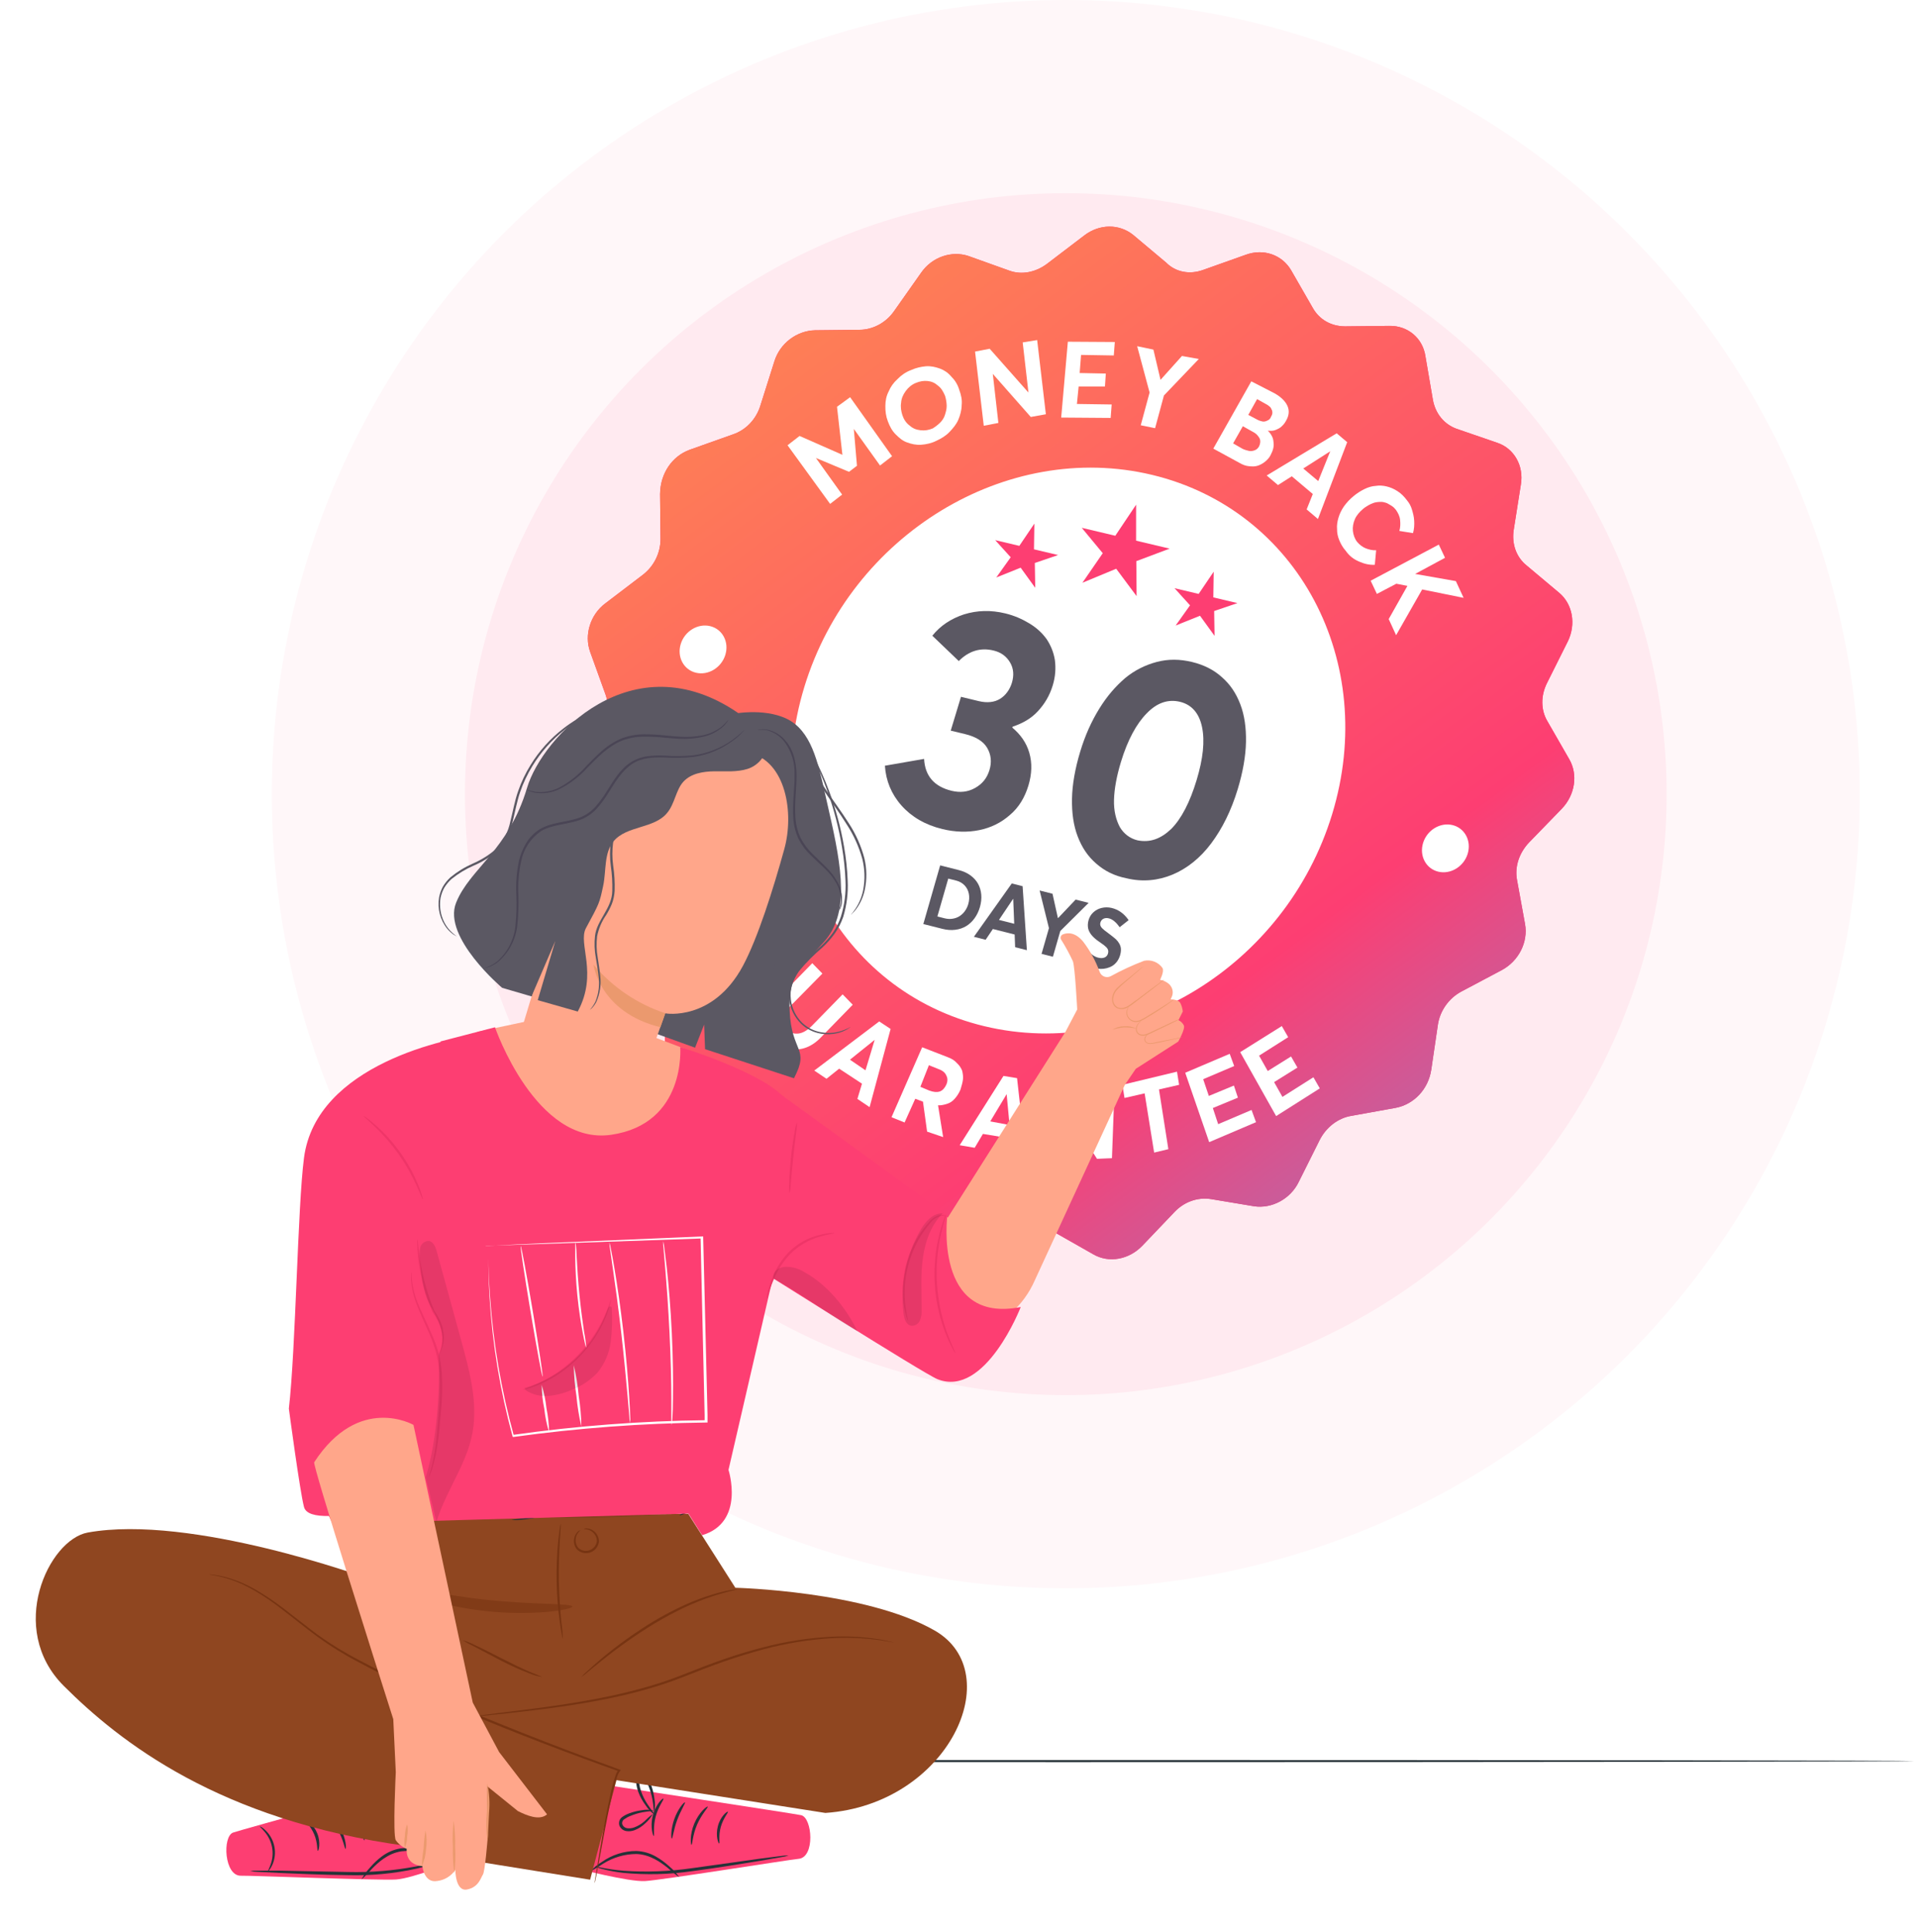 <svg width="268" height="270" viewBox="0 0 268 270" fill="none" xmlns="http://www.w3.org/2000/svg">
<path d="M267.667 246.144C267.667 246.226 214.66 246.293 149.339 246.293C84.019 246.293 31 246.226 31 246.144C31 246.061 83.974 246 149.339 246C214.704 246 267.667 246.066 267.667 246.144Z" fill="#263238"/>
<circle cx="149" cy="111" r="111" fill="#FFF7F9"/>
<circle cx="149" cy="111" r="84" fill="#FFEAF0"/>
<path d="M195.119 154.846L188.939 155.962C187.069 156.256 185.389 157.562 184.487 159.353L181.568 165.194C180.41 167.593 177.782 168.969 175.33 168.602L169.298 167.597C167.464 167.305 165.555 167.961 164.185 169.416L159.685 174.134C157.815 176.064 155.022 176.582 152.844 175.314L147.623 172.349C146.046 171.449 144.04 171.487 142.333 172.415L136.686 175.518C134.388 176.75 131.604 176.304 130.036 174.439L126.181 169.794C125.037 168.404 123.176 167.733 121.285 168.096L115.105 169.212C112.553 169.64 110.176 168.325 109.329 165.964L107.244 160.184C106.647 158.404 105.154 157.227 103.341 156.865L97.309 155.861C94.79 155.478 93.086 153.358 93.029 150.742L92.965 144.406C92.983 142.477 91.991 140.825 90.413 139.925L85.192 136.959C83.059 135.777 82.097 133.092 82.924 130.614L84.869 124.464C85.439 122.593 85.104 120.654 83.982 119.194L80.127 114.549C78.559 112.685 78.519 109.775 80.033 107.611L83.797 102.27C84.922 100.682 85.269 98.609 84.585 96.882L82.5 91.102C81.653 88.742 82.518 85.901 84.635 84.328L89.829 80.372C91.401 79.189 92.324 77.328 92.342 75.399L92.278 69.064C92.305 66.17 93.97 63.745 96.449 62.854L102.44 60.725C104.261 60.123 105.718 58.614 106.309 56.674L108.255 50.524C109.036 47.961 111.415 46.228 113.928 46.163L120.144 46.096C121.996 46.096 123.857 45.13 125.004 43.473L128.768 38.132C130.303 35.898 133.069 35.002 135.394 35.784L141.11 37.828C142.838 38.467 144.817 38.051 146.388 36.867L151.582 32.911C153.721 31.269 156.499 31.268 158.438 32.85L163.032 36.706C164.395 38.075 166.362 38.399 168.205 37.727L174.195 35.598C176.674 34.707 179.244 35.623 180.508 37.786L183.534 43.049C184.46 44.685 186.104 45.601 188.022 45.616L194.238 45.549C196.817 45.5 198.914 47.269 199.279 49.81L200.331 55.938C200.687 57.808 201.876 59.284 203.604 59.922L209.341 61.897C211.667 62.679 213.066 65.098 212.617 67.741L211.622 74.045C211.317 75.98 211.96 77.845 213.386 79.006L217.98 82.862C219.853 84.428 220.354 87.225 219.196 89.623L216.276 95.465C215.375 97.256 215.402 99.27 216.349 100.836L219.374 106.1C220.638 108.263 220.192 111.13 218.322 113.059L213.756 117.761C212.386 119.216 211.729 121.14 212.085 123.011L213.204 129.154C213.656 131.642 212.347 134.302 209.962 135.587L204.27 138.606C202.563 139.533 201.329 141.244 201.025 143.179L200.096 149.499C199.692 152.228 197.692 154.349 195.119 154.846Z" fill="#FD3E72"/>
<path d="M195.119 154.846L188.939 155.962C187.069 156.256 185.389 157.562 184.487 159.353L181.568 165.194C180.41 167.593 177.782 168.969 175.33 168.602L169.298 167.597C167.464 167.305 165.555 167.961 164.185 169.416L159.685 174.134C157.815 176.064 155.022 176.582 152.844 175.314L147.623 172.349C146.046 171.449 144.04 171.487 142.333 172.415L136.686 175.518C134.388 176.75 131.604 176.304 130.036 174.439L126.181 169.794C125.037 168.404 123.176 167.733 121.285 168.096L115.105 169.212C112.553 169.64 110.176 168.325 109.329 165.964L107.244 160.184C106.647 158.404 105.154 157.227 103.341 156.865L97.309 155.861C94.79 155.478 93.086 153.358 93.029 150.742L92.965 144.406C92.983 142.477 91.991 140.825 90.413 139.925L85.192 136.959C83.059 135.777 82.097 133.092 82.924 130.614L84.869 124.464C85.439 122.593 85.104 120.654 83.982 119.194L80.127 114.549C78.559 112.685 78.519 109.775 80.033 107.611L83.797 102.27C84.922 100.682 85.269 98.609 84.585 96.882L82.5 91.102C81.653 88.742 82.518 85.901 84.635 84.328L89.829 80.372C91.401 79.189 92.324 77.328 92.342 75.399L92.278 69.064C92.305 66.17 93.97 63.745 96.449 62.854L102.44 60.725C104.261 60.123 105.718 58.614 106.309 56.674L108.255 50.524C109.036 47.961 111.415 46.228 113.928 46.163L120.144 46.096C121.996 46.096 123.857 45.13 125.004 43.473L128.768 38.132C130.303 35.898 133.069 35.002 135.394 35.784L141.11 37.828C142.838 38.467 144.817 38.051 146.389 36.867L151.582 32.911C153.721 31.269 156.499 31.268 158.438 32.85L163.032 36.706C164.395 38.075 166.362 38.399 168.205 37.727L174.195 35.598C176.674 34.707 179.244 35.623 180.508 37.786L183.534 43.049C184.46 44.685 186.104 45.601 188.022 45.616L194.238 45.549C196.817 45.5 198.914 47.269 199.279 49.81L200.331 55.938C200.687 57.808 201.876 59.284 203.604 59.922L209.341 61.897C211.667 62.679 213.066 65.098 212.617 67.741L211.622 74.045C211.317 75.98 211.96 77.845 213.386 79.006L217.98 82.862C219.853 84.428 220.354 87.225 219.196 89.623L216.277 95.465C215.375 97.256 215.402 99.27 216.349 100.836L219.375 106.1C220.638 108.263 220.192 111.13 218.322 113.059L213.756 117.761C212.386 119.216 211.729 121.14 212.085 123.011L213.204 129.154C213.656 131.642 212.348 134.302 209.962 135.587L204.27 138.606C202.563 139.533 201.329 141.244 201.025 143.179L200.096 149.499C199.692 152.228 197.692 154.349 195.119 154.846Z" fill="url(#paint0_linear)"/>
<path d="M137.603 143.429C157.982 148.331 179.759 135.056 186.243 113.779C192.727 92.501 181.463 71.279 161.083 66.378C140.704 61.477 118.926 74.752 112.443 96.029C105.959 117.306 117.223 138.528 137.603 143.429Z" fill="white"/>
<path d="M118.848 55.518L124.711 63.764L123.031 65.066L119.365 59.948L119.806 65.102L118.693 65.946L114.064 64.01L117.73 69.128L116.051 70.429L110.1 62.235L111.78 60.934L117.769 63.57L117.015 56.856L118.848 55.518Z" fill="white"/>
<path d="M128.775 62.163C128.047 62.21 127.448 62.065 126.803 61.836C126.158 61.606 125.709 61.201 125.215 60.71C124.72 60.22 124.4 59.623 124.123 58.888C123.845 58.154 123.766 57.467 123.776 56.727C123.785 55.987 123.906 55.349 124.248 54.689C124.503 54.083 124.89 53.509 125.478 52.983C125.998 52.441 126.631 52 127.356 51.73C128.101 51.39 128.783 51.258 129.445 51.195C130.173 51.148 130.772 51.293 131.417 51.522C131.995 51.736 132.531 52.088 133.005 52.648C133.5 53.138 133.886 53.751 134.097 54.469C134.375 55.204 134.52 55.907 134.444 56.631C134.435 57.371 134.226 58.062 133.972 58.669C133.717 59.275 133.263 59.833 132.742 60.375C132.222 60.917 131.609 61.289 130.864 61.629C130.273 61.931 129.503 62.116 128.775 62.163ZM131.416 59.091C131.721 58.793 131.979 58.41 132.104 57.995C132.23 57.58 132.355 57.165 132.347 56.718C132.339 56.271 132.265 55.808 132.124 55.329C131.871 54.748 131.597 54.237 131.127 53.901C130.678 53.496 130.233 53.314 129.68 53.255C129.126 53.196 128.598 53.291 128.028 53.524C127.457 53.757 126.978 54.161 126.612 54.666C126.245 55.171 126.011 55.709 125.977 56.294C125.877 56.863 125.976 57.481 126.162 58.045C126.349 58.61 126.69 59.137 127.159 59.473C127.608 59.878 128.053 60.06 128.673 60.135C129.293 60.211 129.822 60.115 130.392 59.882C130.742 59.67 131.112 59.388 131.416 59.091Z" fill="white"/>
<path d="M144.997 47.532L146.215 57.901L144.104 58.28L138.795 52.258L139.576 59.113L137.532 59.509L136.315 49.14L138.359 48.745L143.78 54.868L142.974 47.858L144.997 47.532Z" fill="white"/>
<path d="M149.288 47.761L155.853 47.802L155.711 49.683L151.136 49.607L150.94 52.138L154.595 52.212L154.473 54.024L150.797 54.018L150.555 56.464L155.414 56.534L155.272 58.415L148.356 58.363L149.288 47.761Z" fill="white"/>
<path d="M167.596 50.177L162.721 55.275L161.483 59.85L159.477 59.439L160.716 54.864L158.978 48.389L161.248 48.864L162.244 53.092L165.239 49.755L167.596 50.177Z" fill="white"/>
<path d="M178.038 61.79C178.137 62.403 177.971 62.953 177.632 63.608C177.442 64.004 177.14 64.3 176.86 64.527C176.579 64.754 176.232 64.965 175.84 65.091C175.448 65.217 175.097 65.206 174.615 65.163C174.132 65.12 173.691 64.94 173.271 64.691L169.622 62.703L174.934 53.301L178.183 54.971C179.089 55.485 179.691 56.073 179.987 56.734C180.283 57.395 180.208 58.114 179.783 58.822C179.613 59.149 179.398 59.392 179.204 59.566C178.989 59.809 178.663 59.951 178.337 60.094C178.011 60.236 177.661 60.225 177.244 60.198C177.734 60.685 178.006 61.193 178.038 61.79ZM174.621 63.027C174.885 63.091 175.191 63.018 175.43 62.928C175.669 62.839 175.863 62.664 176.012 62.406C176.203 62.01 176.24 61.65 176.125 61.328C175.944 60.989 175.697 60.634 175.144 60.353L173.751 59.574L172.391 61.972L173.718 62.735C174.028 62.884 174.358 62.964 174.621 63.027ZM174.512 57.99L175.794 58.668C176.037 58.801 176.301 58.864 176.499 58.912C176.697 58.96 177.002 58.887 177.176 58.781C177.415 58.692 177.609 58.517 177.692 58.243C177.82 58.053 177.903 57.778 177.878 57.624C177.874 57.402 177.784 57.233 177.648 56.979C177.492 56.794 177.203 56.577 176.894 56.428L175.744 55.782L174.512 57.99Z" fill="white"/>
<path d="M183.532 69.049L180.595 66.57L178.665 67.799L177.085 66.459L186.87 60.564L188.339 61.804L184.251 72.542L182.671 71.201L183.532 69.049ZM184.29 67.241L185.971 63.075L182.198 65.482L184.29 67.241Z" fill="white"/>
<path d="M187.237 75.52C187.03 75.025 186.91 74.476 186.923 73.96C186.869 73.428 186.97 72.858 187.116 72.374C187.283 71.821 187.496 71.353 187.884 70.779C188.25 70.273 188.684 69.784 189.25 69.328C189.729 68.924 190.254 68.605 190.758 68.356C191.261 68.106 191.811 67.942 192.318 67.916C192.847 67.821 193.4 67.881 193.866 67.993C194.332 68.106 194.844 68.303 195.38 68.655C195.916 69.007 196.299 69.396 196.706 69.94C197.022 70.313 197.25 70.739 197.391 71.218C197.532 71.697 197.673 72.177 197.705 72.778C197.738 73.379 197.704 73.965 197.537 74.518L195.632 74.207C195.778 73.723 195.791 73.206 195.737 72.674C195.684 72.142 195.456 71.716 195.161 71.273C195.003 71.087 194.845 70.9 194.666 70.783C194.487 70.666 194.309 70.548 194.063 70.415C193.884 70.298 193.618 70.233 193.418 70.185C193.219 70.137 192.932 70.142 192.711 70.163C192.491 70.184 192.27 70.205 192.029 70.295C191.787 70.385 191.546 70.475 191.283 70.635C191.021 70.794 190.759 70.953 190.563 71.128C190.084 71.532 189.651 72.021 189.417 72.558C189.183 73.096 189.083 73.665 189.136 74.197C189.19 74.73 189.376 75.294 189.738 75.752C190.054 76.125 190.457 76.445 190.902 76.627C191.347 76.808 191.879 76.937 192.387 76.911L192.202 78.944C191.407 78.975 190.741 78.814 189.984 78.483C189.227 78.152 188.645 77.715 188.147 77.001C187.719 76.526 187.445 76.015 187.237 75.52Z" fill="white"/>
<path d="M196.76 81.889L195.208 81.589L192.492 83.012L191.62 81.168L201.146 76.118L202.018 77.962L197.836 80.219L203.534 81.223L204.614 83.562L198.824 82.387L195.178 88.782L194.144 86.528L196.76 81.889Z" fill="white"/>
<path d="M100.334 134.536C100.19 133.834 100.245 133.18 100.366 132.542C100.488 131.905 100.763 131.23 101.217 130.673C101.625 130.03 102.212 129.505 102.932 129.012C103.565 128.572 104.222 128.287 104.925 128.086C105.628 127.886 106.268 127.892 106.887 127.968C107.507 128.044 108.151 128.274 108.666 128.695C109.268 129.063 109.741 129.622 110.127 130.235C110.513 130.847 110.791 131.581 110.914 132.353C111.038 133.124 110.941 133.916 110.778 134.692L109.003 134.188C109.25 133.136 109.102 132.21 108.579 131.343C108.33 130.986 108.06 130.698 107.77 130.48C107.479 130.261 107.101 130.095 106.681 130.068C106.282 129.971 105.908 130.029 105.446 130.14C104.984 130.25 104.568 130.446 104.11 130.78C103.565 131.167 103.153 131.586 102.853 132.107C102.553 132.627 102.386 133.179 102.352 133.764C102.318 134.349 102.504 134.913 102.844 135.44C103.23 136.052 103.791 136.559 104.414 136.858L105.679 135.978L104.476 134.056L106.003 133.017L108.206 136.59L104.411 139.229C103.812 139.084 103.276 138.732 102.695 138.295C102.113 137.858 101.64 137.298 101.209 136.601C100.665 135.802 100.433 135.153 100.334 134.536Z" fill="white"/>
<path d="M107.752 143.953C107.545 143.459 107.491 142.928 107.504 142.413C107.517 141.898 107.683 141.347 107.916 140.811C108.149 140.275 108.602 139.718 109.121 139.178L113.557 134.625L114.972 136.077L110.556 140.56C110.166 140.91 109.908 141.292 109.783 141.706C109.592 142.104 109.533 142.534 109.562 142.911C109.591 143.287 109.773 143.628 110.109 143.931C110.536 144.404 111.067 144.532 111.661 144.454C112.254 144.375 112.865 144.004 113.471 143.411L117.8 138.98L119.214 140.432L114.777 144.984C114.15 145.647 113.432 146.139 112.709 146.409C111.987 146.679 111.327 146.741 110.597 146.565C109.933 146.404 109.265 146.021 108.659 145.431C108.299 144.973 107.959 144.447 107.752 143.953Z" fill="white"/>
<path d="M120.506 151.467L117.315 149.369L115.544 150.783L113.837 149.633L122.914 142.768L124.509 143.817L121.571 154.746L119.865 153.596L120.506 151.467ZM120.998 149.598L122.28 145.34L118.826 148.114L120.998 149.598Z" fill="white"/>
<path d="M129.61 158.168L129.034 153.982L127.955 153.574L126.462 156.891L124.635 156.154L128.921 146.377L132.464 147.75C133.036 147.962 133.455 148.211 133.768 148.581C134.101 148.882 134.348 149.236 134.508 149.643C134.602 150.033 134.676 150.493 134.618 150.92C134.56 151.347 134.415 151.827 134.271 152.307C134.04 152.84 133.784 153.219 133.463 153.583C133.142 153.947 132.796 154.157 132.405 154.283C132.013 154.409 131.556 154.519 131.141 154.492L131.853 158.932L129.61 158.168ZM128.669 151.907L129.924 152.432C130.496 152.644 130.978 152.687 131.369 152.561C131.76 152.435 132.081 152.071 132.292 151.607C132.502 151.143 132.494 150.7 132.313 150.362C132.153 149.955 131.82 149.654 131.248 149.442L129.861 148.885L128.669 151.907Z" fill="white"/>
<path d="M141.28 159.125L137.417 158.487L136.263 160.426L134.165 160.068L140.288 150.382L142.187 150.693L143.417 161.712L141.32 161.353L141.28 159.125ZM141.137 157.242L140.73 152.929L138.442 156.738L141.137 157.242Z" fill="white"/>
<path d="M155.839 151.399L155.453 161.881L153.363 161.967L149.061 155.234L148.811 162.198L146.787 162.301L147.173 151.819L149.197 151.717L153.524 158.604L153.75 151.486L155.839 151.399Z" fill="white"/>
<path d="M160.022 152.819L157.208 153.464L156.913 151.625L164.546 149.788L164.842 151.627L162.028 152.273L163.337 160.62L161.352 161.097L160.022 152.819Z" fill="white"/>
<path d="M165.696 149.938L171.915 147.292L172.541 148.999L168.206 150.841L168.997 153.18L172.502 151.73L173.061 153.421L169.557 154.871L170.303 157.126L174.967 155.141L175.593 156.848L169.046 159.637L165.696 149.938Z" fill="white"/>
<path d="M173.381 147.06L179.2 143.415L180.09 144.967L176.022 147.549L177.232 149.698L180.492 147.663L181.382 149.215L178.122 151.249L179.287 153.313L183.618 150.572L184.509 152.124L178.406 155.996L173.381 147.06Z" fill="white"/>
<path d="M143.899 105.218C144.31 106.64 144.266 108.173 143.768 109.817C143.269 111.461 142.421 112.873 141.197 113.9C139.953 114.996 138.552 115.686 136.906 116.024C135.261 116.361 133.523 116.308 131.759 115.882C129.34 115.297 127.436 114.175 126.024 112.584C124.613 110.993 123.848 109.117 123.711 107.026L129.191 106.072C129.311 108.453 130.612 109.944 133.03 110.529C134.207 110.813 135.291 110.708 136.303 110.144C137.316 109.58 137.978 108.785 138.331 107.62C138.663 106.525 138.562 105.471 138.006 104.528C137.45 103.585 136.377 102.958 134.94 102.61L132.914 102.121L134.346 97.395L136.829 97.995C138.006 98.28 139.025 98.159 139.8 97.684C140.575 97.21 141.171 96.399 141.462 95.44C141.773 94.412 141.717 93.443 141.205 92.585C140.694 91.726 139.948 91.178 138.902 90.925C137.073 90.483 135.451 90.973 134.038 92.395L130.341 88.855C131.472 87.438 132.957 86.474 134.751 85.878C136.61 85.299 138.52 85.246 140.546 85.736C141.787 86.036 142.901 86.526 143.909 87.137C144.916 87.748 145.685 88.449 146.327 89.339C146.904 90.213 147.309 91.193 147.475 92.263C147.621 93.401 147.551 94.56 147.177 95.793C146.741 97.231 146.041 98.385 145.099 99.407C144.158 100.429 142.974 101.098 141.569 101.567L141.527 101.704C142.648 102.636 143.489 103.795 143.899 105.218Z" fill="#5B5863"/>
<path d="M153.251 120.706C152.079 119.687 151.254 118.456 150.664 116.914C150.074 115.371 149.83 113.617 149.867 111.635C149.903 109.653 150.307 107.391 151.015 105.055C151.702 102.788 152.568 100.859 153.676 99.061C154.785 97.264 155.965 95.926 157.301 94.773C158.617 93.689 160.111 92.943 161.72 92.52C163.328 92.096 164.943 92.116 166.651 92.527C168.294 92.923 169.701 93.63 170.806 94.633C171.978 95.653 172.803 96.883 173.393 98.426C173.983 99.969 174.226 101.723 174.19 103.705C174.153 105.686 173.75 107.948 173.042 110.284C172.126 113.307 170.875 115.808 169.335 117.87C167.794 119.931 165.938 121.402 163.921 122.243C161.904 123.084 159.726 123.297 157.492 122.759C155.763 122.417 154.422 121.726 153.251 120.706ZM163.741 115.86C165.16 114.432 166.349 112.138 167.285 109.046C168.201 106.023 168.449 103.576 168.05 101.637C167.651 99.698 166.608 98.488 164.965 98.093C163.323 97.697 161.759 98.206 160.319 99.702C158.9 101.13 157.646 103.408 156.709 106.5C156.105 108.492 155.782 110.258 155.739 111.795C155.696 113.333 156.02 114.591 156.558 115.605C157.118 116.55 157.978 117.2 159.029 117.453C160.758 117.795 162.256 117.271 163.741 115.86Z" fill="#5B5863"/>
<path d="M158.83 70.541L158.827 75.571L163.517 76.682L158.859 78.432L158.898 83.323L156.046 79.493L151.323 81.453L154.168 77.321L151.229 73.771L155.92 74.882L158.83 70.541Z" fill="#FD3E72"/>
<path d="M169.677 79.903L169.624 83.498L172.997 84.297L169.741 85.404L169.798 88.875L167.762 86.063L164.353 87.435L166.369 84.605L164.202 82.213L167.574 83.012L169.677 79.903Z" fill="#FD3E72"/>
<path d="M144.606 73.185L144.552 76.78L147.925 77.579L144.669 78.687L144.726 82.158L142.69 79.345L139.281 80.717L141.297 77.888L139.13 75.496L142.503 76.295L144.606 73.185Z" fill="#FD3E72"/>
<path d="M129.082 129.153L131.739 129.823C132.366 129.982 132.966 130.03 133.537 129.957C134.107 129.889 134.612 129.721 135.064 129.448C135.517 129.176 135.907 128.815 136.238 128.355C136.568 127.9 136.825 127.373 136.998 126.77C137.169 126.173 137.231 125.59 137.181 125.033C137.13 124.477 136.982 123.974 136.731 123.524C136.48 123.074 136.124 122.682 135.67 122.35C135.215 122.018 134.677 121.773 134.06 121.617L131.437 120.955L129.082 129.153ZM131.047 128.096L132.568 122.8L133.676 123.079C134.145 123.198 134.531 123.422 134.843 123.742C135.149 124.061 135.353 124.451 135.444 124.909C135.534 125.367 135.512 125.851 135.367 126.358C135.26 126.73 135.094 127.063 134.882 127.354C134.668 127.65 134.414 127.882 134.128 128.064C133.842 128.245 133.517 128.357 133.162 128.412C132.801 128.466 132.433 128.446 132.056 128.351L131.047 128.096Z" fill="#5B5863"/>
<path d="M141.918 132.393L143.56 132.807L142.963 123.865L141.447 123.482L136.152 130.937L137.794 131.352L138.805 129.848L141.849 130.617L141.918 132.393ZM139.656 128.577L141.638 125.627L141.649 125.63L141.789 129.115L139.656 128.577Z" fill="#5B5863"/>
<path d="M150.377 125.736L147.919 128.324L147.897 128.319L147.142 124.919L145.342 124.465L146.645 129.725L145.611 133.325L147.199 133.725L148.233 130.125L152.193 126.194L150.377 125.736Z" fill="#5B5863"/>
<path d="M153.063 135.308C153.33 135.376 153.6 135.414 153.878 135.423C154.151 135.432 154.429 135.399 154.713 135.326C154.998 135.253 155.261 135.15 155.502 135.005C155.742 134.861 155.957 134.661 156.155 134.403C156.346 134.143 156.497 133.843 156.597 133.493C156.694 133.155 156.724 132.849 156.7 132.565C156.653 132.118 156.419 131.69 156.009 131.284C155.825 131.111 155.443 130.809 154.861 130.372C154.676 130.241 154.526 130.131 154.423 130.044C154.319 129.957 154.211 129.864 154.11 129.766C154.01 129.668 153.937 129.577 153.896 129.494C153.85 129.41 153.822 129.324 153.813 129.232C153.798 129.143 153.809 129.043 153.838 128.942C153.911 128.688 154.062 128.509 154.279 128.406C154.495 128.304 154.745 128.289 155.029 128.36C155.542 128.49 156.042 128.906 156.527 129.602L157.784 128.608C157.161 127.702 156.37 127.134 155.407 126.903C154.934 126.795 154.473 126.794 154.027 126.899C153.576 127.003 153.19 127.207 152.864 127.506C152.531 127.808 152.309 128.175 152.186 128.603C152.125 128.817 152.088 129.026 152.082 129.23C152.076 129.434 152.095 129.614 152.129 129.779C152.163 129.945 152.228 130.107 152.316 130.268C152.405 130.429 152.498 130.573 152.603 130.697C152.702 130.818 152.828 130.953 152.976 131.087C153.125 131.221 153.261 131.34 153.397 131.435C153.527 131.534 153.676 131.644 153.853 131.761C154.043 131.894 154.2 132 154.315 132.089C154.43 132.179 154.537 132.272 154.638 132.37C154.738 132.468 154.81 132.565 154.856 132.649C154.901 132.739 154.925 132.836 154.938 132.935C154.943 133.04 154.934 133.152 154.9 133.27C154.85 133.445 154.763 133.586 154.645 133.689C154.521 133.797 154.366 133.867 154.17 133.896C153.973 133.931 153.756 133.912 153.511 133.85C153.347 133.809 153.188 133.751 153.038 133.664C152.88 133.582 152.728 133.478 152.584 133.35C152.437 133.229 152.299 133.079 152.169 132.901C152.037 132.729 151.922 132.537 151.83 132.326L150.542 133.288C150.821 133.824 151.182 134.259 151.617 134.599C152.052 134.938 152.534 135.175 153.063 135.308Z" fill="#5B5863"/>
<path d="M97.294 94.028C99.017 94.442 100.858 93.32 101.406 91.521C101.954 89.722 101.002 87.928 99.279 87.514C97.556 87.1 95.715 88.222 95.167 90.021C94.619 91.819 95.571 93.613 97.294 94.028Z" fill="white"/>
<path d="M201.074 121.835C202.797 122.249 204.638 121.127 205.186 119.328C205.734 117.529 204.782 115.735 203.059 115.321C201.336 114.906 199.495 116.029 198.947 117.827C198.399 119.626 199.351 121.42 201.074 121.835Z" fill="white"/>
<g filter="url(#filter0_d)">
<path d="M58.809 244.804C58.809 244.804 33.606 251.78 32.592 252.136C31.077 252.667 31.331 258.232 33.69 258.171C34.807 258.129 53.051 258.847 55.356 258.703C57.662 258.558 63.86 256.107 63.86 256.107L58.809 244.804Z" fill="#FD3E72"/>
<path d="M48.308 254.418C48.181 254.418 48.012 253.102 47.197 251.714C46.383 250.326 45.339 249.517 45.417 249.397C45.495 249.276 46.709 250 47.566 251.503C48.422 253.006 48.416 254.43 48.308 254.418Z" fill="#263238"/>
<path d="M50.932 253.228C50.811 253.228 50.557 252.057 49.882 250.742C49.206 249.426 48.421 248.503 48.512 248.418C48.602 248.334 49.568 249.16 50.262 250.554C50.956 251.949 51.04 253.222 50.932 253.228Z" fill="#263238"/>
<path d="M53.401 252.57C53.274 252.57 53.401 251.303 52.797 249.903C52.194 248.503 51.337 247.64 51.428 247.549C51.518 247.459 52.635 248.231 53.19 249.752C53.745 251.273 53.504 252.607 53.401 252.57Z" fill="#263238"/>
<path d="M52.954 249.311C52.727 248.713 52.634 248.073 52.683 247.435C52.682 246.332 52.886 245.239 53.286 244.212C53.367 243.979 53.506 243.771 53.691 243.608C53.817 243.512 53.974 243.463 54.133 243.471C54.292 243.479 54.443 243.542 54.56 243.651C54.754 243.839 54.873 244.093 54.892 244.363C54.921 244.583 54.934 244.805 54.928 245.027C54.92 245.443 54.868 245.858 54.771 246.264C54.601 246.938 54.339 247.586 53.992 248.189C53.715 248.76 53.332 249.274 52.864 249.704C52.803 249.668 53.226 249.1 53.733 248.05C54.025 247.455 54.246 246.827 54.391 246.179C54.471 245.8 54.512 245.414 54.511 245.027C54.511 244.64 54.511 244.151 54.282 243.97C54.237 243.928 54.178 243.904 54.116 243.904C54.054 243.904 53.995 243.928 53.95 243.97C53.822 244.091 53.726 244.243 53.672 244.411C53.522 244.773 53.392 245.144 53.286 245.521C53.115 246.166 53.004 246.824 52.954 247.489C52.906 248.587 53.021 249.299 52.954 249.311Z" fill="#263238"/>
<path d="M52.984 249.058C53.496 248.84 54.053 248.749 54.608 248.793C55.218 248.791 55.826 248.866 56.418 249.016C56.776 249.091 57.122 249.217 57.444 249.39C57.657 249.49 57.831 249.657 57.94 249.865C58.049 250.073 58.087 250.311 58.047 250.543C57.99 250.761 57.875 250.959 57.714 251.117C57.554 251.275 57.355 251.387 57.136 251.442C56.766 251.536 56.378 251.536 56.008 251.442C55.41 251.291 54.85 251.015 54.366 250.634C53.908 250.324 53.512 249.934 53.195 249.481C53.656 249.751 54.096 250.056 54.511 250.392C54.978 250.712 55.503 250.94 56.056 251.062C56.364 251.132 56.683 251.132 56.991 251.062C57.136 251.024 57.269 250.948 57.375 250.842C57.481 250.736 57.557 250.604 57.595 250.459C57.619 250.317 57.596 250.171 57.528 250.044C57.46 249.917 57.352 249.817 57.221 249.759C56.934 249.599 56.628 249.479 56.309 249.402C55.756 249.245 55.188 249.146 54.614 249.107C53.612 249.022 52.996 249.125 52.984 249.058Z" fill="#263238"/>
<path d="M44.433 254.689C44.312 254.689 44.433 253.597 43.938 252.414C43.444 251.231 42.623 250.543 42.731 250.447C42.84 250.35 43.824 250.936 44.355 252.257C44.886 253.579 44.536 254.732 44.433 254.689Z" fill="#263238"/>
<path d="M62.018 255.854C61.71 256.039 61.385 256.193 61.047 256.313C60.131 256.663 59.194 256.953 58.24 257.182C55.083 257.876 51.852 258.182 48.62 258.093C44.843 258.051 41.439 257.882 38.964 257.78L36.043 257.629C35.684 257.622 35.327 257.584 34.975 257.514C35.33 257.458 35.69 257.439 36.049 257.46H38.97L48.627 257.647C51.83 257.728 55.032 257.467 58.18 256.868C60.582 256.398 61.988 255.776 62.018 255.854Z" fill="#263238"/>
<path d="M62.768 256.427C62.123 256.168 61.493 255.876 60.879 255.552C59.395 254.846 57.743 254.572 56.111 254.761C54.21 255.051 52.864 256.324 51.989 257.212C51.537 257.738 51.051 258.234 50.534 258.696C50.862 258.085 51.268 257.519 51.741 257.012C52.238 256.43 52.799 255.906 53.413 255.449C54.188 254.874 55.091 254.495 56.044 254.345C57.755 254.138 59.488 254.464 61.005 255.28C61.648 255.57 62.242 255.957 62.768 256.427Z" fill="#263238"/>
<path d="M37.48 257.52C37.438 257.49 37.649 257.152 37.848 256.566C38.117 255.807 38.181 254.989 38.034 254.197C37.886 253.405 37.533 252.665 37.01 252.052C36.617 251.569 36.297 251.334 36.328 251.292C36.358 251.249 36.726 251.425 37.191 251.895C37.8 252.508 38.21 253.29 38.367 254.14C38.524 254.99 38.421 255.867 38.072 256.657C37.806 257.254 37.51 257.544 37.48 257.52Z" fill="#263238"/>
<path d="M85.103 245.552C85.103 245.552 110.958 249.481 112.002 249.71C113.571 250.06 113.981 255.618 111.627 255.811C110.511 255.902 92.484 258.787 90.179 258.919C87.873 259.052 80.643 257.157 80.643 257.157L85.103 245.552Z" fill="#FD3E72"/>
<path d="M96.672 253.85C96.799 253.85 96.811 252.51 97.451 251.032C98.091 249.553 99.032 248.618 98.942 248.515C98.851 248.412 97.735 249.281 97.065 250.869C96.395 252.456 96.564 253.874 96.672 253.85Z" fill="#263238"/>
<path d="M93.921 252.981C94.047 252.981 94.156 251.774 94.669 250.386C95.182 248.998 95.876 247.972 95.755 247.917C95.635 247.863 94.796 248.774 94.271 250.241C93.746 251.707 93.812 252.987 93.921 252.981Z" fill="#263238"/>
<path d="M91.392 252.619C91.518 252.619 91.271 251.358 91.663 249.903C92.055 248.449 92.87 247.489 92.743 247.399C92.617 247.308 91.651 248.22 91.253 249.813C90.855 251.406 91.325 252.667 91.392 252.619Z" fill="#263238"/>
<path d="M91.452 249.33C91.598 248.708 91.612 248.063 91.494 247.435C91.359 246.338 91.017 245.278 90.486 244.309C90.382 244.081 90.217 243.887 90.009 243.747C89.874 243.666 89.713 243.636 89.557 243.663C89.401 243.689 89.26 243.771 89.159 243.892C88.985 244.102 88.897 244.369 88.911 244.641C88.91 244.863 88.924 245.085 88.953 245.305C89.01 245.717 89.111 246.121 89.255 246.512C89.502 247.159 89.839 247.769 90.257 248.322C90.604 248.856 91.046 249.323 91.56 249.698C91.615 249.65 91.126 249.095 90.504 248.153C90.139 247.598 89.843 247 89.623 246.373C89.497 246.007 89.41 245.628 89.364 245.244C89.334 244.858 89.267 244.381 89.472 244.17C89.508 244.119 89.561 244.084 89.621 244.07C89.681 244.057 89.745 244.067 89.798 244.098C89.938 244.204 90.05 244.343 90.124 244.502C90.318 244.844 90.49 245.199 90.637 245.564C90.888 246.182 91.078 246.822 91.204 247.477C91.409 248.606 91.379 249.33 91.452 249.33Z" fill="#263238"/>
<path d="M91.391 249.082C90.855 248.927 90.29 248.904 89.744 249.016C89.145 249.088 88.557 249.232 87.993 249.444C87.646 249.565 87.317 249.734 87.016 249.945C86.823 250.072 86.676 250.259 86.599 250.477C86.522 250.695 86.518 250.932 86.587 251.152C86.67 251.361 86.807 251.544 86.984 251.682C87.162 251.82 87.372 251.908 87.595 251.937C87.975 251.988 88.361 251.942 88.718 251.804C89.293 251.584 89.815 251.244 90.251 250.808C90.667 250.445 91.015 250.01 91.276 249.523C90.848 249.846 90.445 250.201 90.069 250.585C89.643 250.959 89.15 251.247 88.615 251.436C88.317 251.539 87.999 251.572 87.686 251.533C87.535 251.514 87.393 251.455 87.273 251.363C87.153 251.27 87.06 251.148 87.004 251.007C86.961 250.869 86.966 250.721 87.019 250.586C87.071 250.451 87.168 250.338 87.293 250.265C87.559 250.075 87.85 249.92 88.156 249.806C88.689 249.583 89.243 249.415 89.81 249.306C90.757 249.125 91.385 249.149 91.391 249.082Z" fill="#263238"/>
<path d="M100.546 253.657C100.667 253.626 100.419 252.576 100.77 251.339C101.12 250.102 101.85 249.323 101.759 249.233C101.669 249.142 100.733 249.836 100.365 251.231C99.997 252.625 100.45 253.741 100.546 253.657Z" fill="#263238"/>
<path d="M83.227 256.904C83.554 257.052 83.896 257.165 84.247 257.242C85.197 257.484 86.163 257.662 87.138 257.773C90.354 258.081 93.596 258 96.794 257.532C100.535 257.043 103.897 256.469 106.335 256.077L109.214 255.576C109.572 255.534 109.924 255.453 110.264 255.335C109.904 255.323 109.544 255.349 109.19 255.413L106.293 255.781L96.757 257.115C93.587 257.576 90.376 257.698 87.18 257.477C84.718 257.272 83.245 256.819 83.227 256.904Z" fill="#263238"/>
<path d="M82.551 257.561C83.16 257.233 83.752 256.875 84.325 256.487C85.715 255.611 87.323 255.143 88.966 255.135C90.885 255.196 92.376 256.306 93.354 257.079C93.86 257.552 94.401 257.988 94.971 258.382C94.569 257.809 94.089 257.293 93.547 256.849C92.983 256.332 92.364 255.878 91.7 255.497C90.871 255.023 89.939 254.754 88.984 254.713C87.257 254.709 85.57 255.241 84.156 256.234C83.557 256.592 83.015 257.04 82.551 257.561Z" fill="#263238"/>
<path d="M165.509 139.328C165.348 139.003 165.082 138.742 164.754 138.586L165.358 137.379C165.316 136.958 165.195 136.548 165.002 136.172C164.706 135.653 163.65 135.695 163.65 135.695L163.807 135.345C163.92 135.103 163.968 134.836 163.944 134.57C163.921 134.304 163.828 134.049 163.674 133.83C163.628 133.759 163.577 133.691 163.523 133.625C163.155 133.269 162.688 133.033 162.183 132.949C162.183 132.949 162.787 131.791 162.521 131.302C162.238 130.9 161.844 130.59 161.388 130.41C160.931 130.23 160.431 130.188 159.95 130.288C158.351 130.895 156.797 131.613 155.297 132.436C155.157 132.513 155.002 132.558 154.843 132.568C154.684 132.578 154.525 132.554 154.376 132.497C154.227 132.439 154.093 132.35 153.982 132.235C153.871 132.121 153.787 131.983 153.734 131.833C153.183 130.315 152.404 128.891 151.423 127.608C150.288 126.244 149.22 126.353 148.604 126.594C148.534 126.621 148.471 126.662 148.418 126.716C148.366 126.77 148.326 126.834 148.302 126.905C148.278 126.976 148.269 127.052 148.278 127.127C148.286 127.201 148.311 127.273 148.351 127.337C148.96 128.307 149.509 129.315 149.992 130.354C150.288 131.145 150.596 137.095 150.596 137.095L148.967 140.197L132.503 166.185C132.503 166.185 107.668 149.449 107.759 149.033L106.594 168.224L125.303 180.651C126.904 181.716 128.72 182.418 130.622 182.706C132.523 182.995 134.465 182.863 136.311 182.321C138.156 181.778 139.86 180.838 141.303 179.566C142.746 178.295 143.893 176.722 144.663 174.96L157.259 147.621L158.786 145.388L164.718 141.586C164.718 141.586 165.72 139.829 165.509 139.328Z" fill="#FFA68A"/>
<path d="M162.78 132.919C162.745 132.961 162.705 132.997 162.66 133.028L162.304 133.317L160.976 134.343L158.996 135.858C158.616 136.136 158.248 136.462 157.789 136.727C157.562 136.885 157.301 136.986 157.027 137.022C156.753 137.058 156.474 137.027 156.214 136.932C155.943 136.816 155.727 136.6 155.611 136.329C155.5 136.079 155.452 135.805 155.472 135.532C155.52 135.028 155.732 134.553 156.075 134.18C156.398 133.857 156.743 133.556 157.107 133.281L158.001 132.545L159.298 131.477L159.66 131.193C159.699 131.158 159.742 131.128 159.787 131.103C159.787 131.103 159.787 131.145 159.678 131.217L159.34 131.525L158.067 132.623L157.186 133.378C156.843 133.657 156.521 133.959 156.22 134.283C155.883 134.626 155.671 135.072 155.617 135.55C155.587 135.799 155.632 136.05 155.746 136.273C155.86 136.495 156.038 136.679 156.256 136.8C156.492 136.896 156.75 136.921 156.999 136.872C157.251 136.827 157.493 136.735 157.711 136.601C158.139 136.341 158.52 135.997 158.918 135.75L160.916 134.247L162.267 133.257L162.642 132.992L162.78 132.919Z" fill="#EB996E"/>
<path d="M164.097 135.713C164.015 135.799 163.924 135.876 163.825 135.942C163.638 136.081 163.373 136.274 163.035 136.51C162.365 136.98 161.411 137.608 160.331 138.242C160.071 138.405 159.8 138.552 159.522 138.682C159.253 138.81 158.956 138.866 158.659 138.845C158.408 138.816 158.17 138.717 157.972 138.559C157.775 138.401 157.626 138.191 157.543 137.952C157.443 137.628 157.471 137.278 157.621 136.974C157.659 136.892 157.71 136.817 157.772 136.751C157.792 136.727 157.814 136.705 157.838 136.685C157.838 136.685 157.76 136.787 157.675 136.998C157.555 137.29 157.544 137.616 157.645 137.916C157.724 138.132 157.863 138.322 158.046 138.462C158.229 138.602 158.448 138.687 158.677 138.706C158.948 138.721 159.218 138.667 159.462 138.549C159.735 138.42 160.001 138.275 160.258 138.115C161.333 137.475 162.286 136.872 162.974 136.425L163.789 135.894C163.885 135.823 163.988 135.762 164.097 135.713Z" fill="#EB996E"/>
<path d="M164.869 138.472C164.777 138.533 164.68 138.588 164.579 138.635L163.777 139.039C163.095 139.377 162.153 139.83 161.103 140.324C160.849 140.454 160.587 140.567 160.319 140.662C160.06 140.759 159.78 140.782 159.51 140.729C159.384 140.704 159.265 140.652 159.161 140.577C159.057 140.502 158.97 140.406 158.906 140.294C158.807 140.097 158.775 139.872 158.816 139.655C158.88 139.349 159.046 139.075 159.287 138.876C159.368 138.798 159.462 138.735 159.564 138.689C159.492 138.772 159.414 138.849 159.329 138.918C159.117 139.121 158.974 139.385 158.918 139.673C158.891 139.866 158.927 140.063 159.021 140.234C159.077 140.329 159.153 140.411 159.243 140.473C159.334 140.536 159.437 140.578 159.546 140.596C159.794 140.637 160.048 140.612 160.282 140.524C160.541 140.424 160.795 140.311 161.043 140.186L163.747 138.912L164.567 138.55C164.664 138.512 164.766 138.485 164.869 138.472Z" fill="#EB996E"/>
<path d="M165.298 140.97C164.988 141.075 164.672 141.157 164.35 141.217C163.747 141.35 162.95 141.519 162.051 141.706L161.393 141.839C161.185 141.887 160.973 141.911 160.76 141.911C160.555 141.91 160.358 141.84 160.198 141.712C160.129 141.653 160.074 141.579 160.037 141.495C160.001 141.411 159.983 141.32 159.987 141.229C160 141.108 160.039 140.992 160.101 140.887C160.164 140.783 160.248 140.694 160.349 140.626C160.416 140.565 160.501 140.527 160.591 140.517C160.591 140.517 160.506 140.565 160.385 140.674C160.295 140.747 160.222 140.839 160.171 140.943C160.12 141.048 160.092 141.162 160.09 141.278C160.092 141.351 160.109 141.422 160.142 141.488C160.174 141.554 160.22 141.612 160.277 141.658C160.417 141.764 160.59 141.819 160.766 141.815C160.969 141.81 161.171 141.784 161.369 141.736L162.021 141.597C162.92 141.416 163.741 141.259 164.332 141.151C164.649 141.064 164.972 141.003 165.298 140.97Z" fill="#EB996E"/>
<path d="M158.859 139.763C158.302 139.651 157.736 139.595 157.169 139.594C156.604 139.647 156.045 139.758 155.503 139.925C156 139.612 156.575 139.445 157.163 139.443C157.747 139.392 158.333 139.503 158.859 139.763Z" fill="#EB996E"/>
<path d="M70.202 134.071C70.202 134.071 61.825 127.004 63.763 122.176C65.7 117.348 71.059 114.934 73.69 106.093C75.797 99.044 88.35 85.465 103.214 95.67C103.214 95.67 108.247 94.879 111.114 97.173C113.981 99.466 114.663 104.041 115.882 109.322C117.753 117.463 118.779 123.721 115.151 127.698C111.524 131.676 110.203 132.756 110.396 137.282C110.649 143.19 113.256 142.4 110.999 146.709L98.567 142.641L98.44 139.207L97.173 142.436L89.931 139.829L70.202 134.071Z" fill="#5B5863"/>
<path d="M111.705 104.367C110.897 106.226 111.561 108.374 112.309 110.251C113.057 112.128 113.969 114.119 113.582 116.117C112.888 119.648 108.507 121.615 108.018 125.17C107.758 127.077 108.718 129.02 108.35 130.915C107.982 132.81 106.461 134.126 104.837 135.043C103.214 135.96 101.416 136.576 99.895 137.65C99.895 137.65 96.539 140.402 90.758 135.84" fill="#5B5863"/>
<path d="M88.025 99.751C87.275 99.575 86.487 99.688 85.817 100.065C85.146 100.443 84.642 101.059 84.404 101.791L72.418 141.568C70.873 146.221 76.721 151.188 81.718 152.805C86.757 154.441 87.753 152.045 89.382 147.663C92.062 140.349 93.004 137.585 93.004 137.627C93.004 137.669 99.691 138.774 103.867 130.988C105.943 127.114 108.091 120.312 109.642 114.694C111.049 109.636 109.884 102.418 104.766 101.223L88.025 99.751Z" fill="#FFA68A"/>
<path d="M93.01 137.626C89.103 136.334 85.631 133.984 82.979 130.837C82.979 130.837 83.794 137.476 92.322 139.576L93.01 137.626Z" fill="#EB996E"/>
<path d="M74.077 125.846L80.812 103.274C81.277 101.729 81.808 100.082 83.093 99.11C84.379 98.139 85.93 98.084 87.457 98.054C94.03 97.917 100.596 98.564 107.016 99.979C107.324 101.512 106.003 102.997 104.518 103.468C103.033 103.938 101.428 103.787 99.865 103.806C98.302 103.824 96.606 104.101 95.544 105.254C94.482 106.407 94.337 108.368 93.25 109.641C91.44 111.844 87.596 111.38 85.779 113.588C84.409 115.26 84.777 117.704 84.325 119.817C83.811 122.231 83.811 122.231 81.91 125.737C80.758 127.904 83.655 132.032 80.77 137.385L75.175 135.792L77.632 127.523L74.3 135.279L74.077 125.846Z" fill="#5B5863"/>
<path d="M91.862 105.598L91.549 105.773C91.337 105.869 91.036 106.038 90.662 106.262C89.6 106.914 88.663 107.753 87.897 108.736C86.747 110.18 85.995 111.901 85.719 113.727C85.574 114.802 85.574 115.892 85.719 116.968C85.897 118.142 85.968 119.33 85.93 120.516C85.892 121.136 85.762 121.746 85.544 122.327C85.321 122.872 85.053 123.397 84.741 123.896C84.122 124.785 83.693 125.791 83.48 126.853C83.361 127.825 83.385 128.809 83.552 129.774C83.679 130.698 83.842 131.585 83.908 132.351C84.072 133.618 83.88 134.905 83.353 136.069C83.191 136.374 82.987 136.657 82.749 136.908C82.668 136.994 82.577 137.071 82.478 137.137C82.779 136.797 83.034 136.42 83.238 136.015C83.705 134.868 83.857 133.618 83.679 132.393C83.606 131.615 83.431 130.764 83.293 129.835C83.108 128.84 83.071 127.823 83.184 126.817C83.425 124.596 85.568 122.967 85.598 120.522C85.63 119.356 85.562 118.189 85.393 117.034C85.245 115.933 85.245 114.816 85.393 113.715C85.691 111.833 86.489 110.065 87.704 108.597C88.502 107.619 89.477 106.801 90.577 106.183C90.876 106.013 91.187 105.864 91.506 105.736C91.618 105.674 91.738 105.627 91.862 105.598Z" fill="#5B5863"/>
<path d="M118.906 139.534C118.906 139.534 118.906 139.534 118.809 139.618C118.707 139.695 118.6 139.766 118.489 139.83C118.061 140.084 117.597 140.273 117.113 140.391C116.347 140.582 115.55 140.611 114.772 140.475C113.728 140.307 112.759 139.825 111.996 139.093C111.077 138.192 110.491 137.008 110.33 135.732C110.235 135.023 110.283 134.303 110.469 133.613C110.679 132.888 111.016 132.206 111.464 131.598C112.471 130.37 113.589 129.237 114.802 128.212C115.407 127.648 115.956 127.028 116.443 126.359C116.923 125.66 117.301 124.896 117.566 124.09C118.066 122.48 118.281 120.795 118.2 119.111C118.143 117.535 117.979 115.964 117.711 114.41C117.277 111.771 116.604 109.178 115.701 106.661C115.095 104.952 114.388 103.282 113.583 101.658C113.299 101.084 113.076 100.644 112.913 100.348C112.827 100.2 112.754 100.044 112.696 99.883C112.799 100.021 112.892 100.166 112.973 100.318C113.148 100.601 113.39 101.036 113.691 101.603C114.539 103.204 115.279 104.859 115.906 106.558C116.845 109.078 117.546 111.681 118 114.331C118.276 115.897 118.445 117.48 118.507 119.069C118.596 120.792 118.384 122.518 117.88 124.169C117.59 125.004 117.184 125.794 116.673 126.516C116.176 127.204 115.612 127.841 114.989 128.417C113.788 129.434 112.679 130.554 111.676 131.767C111.245 132.346 110.919 132.995 110.71 133.686C110.528 134.341 110.479 135.027 110.565 135.702C110.704 136.926 111.255 138.067 112.128 138.936C112.865 139.643 113.796 140.112 114.802 140.282C115.559 140.427 116.337 140.415 117.089 140.246C117.727 140.1 118.339 139.86 118.906 139.534Z" fill="#5B5863"/>
<path d="M67.571 131.35C68.276 131.164 68.936 130.836 69.508 130.384C71.007 129.053 71.929 127.192 72.079 125.194C72.21 123.824 72.244 122.447 72.182 121.072C72.097 119.473 72.222 117.87 72.556 116.304C72.757 115.455 73.085 114.642 73.528 113.89C73.994 113.088 74.649 112.41 75.435 111.917C77.07 110.915 79.056 110.963 80.867 110.335C81.75 110.031 82.544 109.513 83.178 108.827C83.794 108.145 84.341 107.406 84.813 106.618C85.779 105.097 86.702 103.498 88.175 102.556C88.883 102.107 89.68 101.817 90.511 101.705C91.282 101.602 92.062 101.57 92.84 101.609C94.213 101.716 95.592 101.704 96.962 101.573C98.937 101.299 100.815 100.549 102.436 99.388C102.875 99.07 103.296 98.727 103.697 98.362L104.005 98.066L104.114 97.976C103.645 98.545 103.105 99.052 102.508 99.484C100.892 100.703 98.995 101.498 96.992 101.796C95.611 101.94 94.22 101.964 92.834 101.868C91.374 101.838 89.714 101.868 88.332 102.804C86.95 103.739 86.039 105.254 85.073 106.787C84.591 107.591 84.034 108.347 83.407 109.044C82.744 109.763 81.915 110.31 80.993 110.637C79.128 111.277 77.155 111.241 75.622 112.176C74.192 113.157 73.202 114.658 72.864 116.358C72.529 117.898 72.397 119.474 72.472 121.048C72.523 122.433 72.476 123.821 72.333 125.2C72.152 127.24 71.177 129.128 69.617 130.456C69.172 130.804 68.667 131.066 68.126 131.229C67.99 131.27 67.851 131.302 67.71 131.326C67.665 131.342 67.618 131.35 67.571 131.35Z" fill="#4A4555"/>
<path d="M73.612 106.346C74.004 106.492 74.408 106.601 74.819 106.672C75.934 106.805 77.064 106.619 78.078 106.135C79.555 105.358 80.876 104.317 81.977 103.063C82.641 102.387 83.329 101.663 84.119 100.981C84.924 100.256 85.841 99.667 86.835 99.237C87.849 98.842 88.927 98.638 90.016 98.634C91.013 98.631 92.011 98.685 93.003 98.797C93.95 98.887 94.844 98.978 95.676 98.99C96.442 99.01 97.209 98.953 97.964 98.821C99.07 98.653 100.112 98.192 100.981 97.487C101.286 97.208 101.572 96.91 101.838 96.594C101.794 96.694 101.739 96.789 101.675 96.877C101.603 96.988 101.522 97.093 101.434 97.191C101.323 97.331 101.199 97.46 101.066 97.578C100.196 98.34 99.133 98.847 97.994 99.044C97.219 99.199 96.43 99.276 95.64 99.273C94.789 99.273 93.884 99.189 92.942 99.11C91.96 99.006 90.973 98.958 89.985 98.966C88.937 98.965 87.898 99.157 86.919 99.533C84.916 100.36 83.479 101.947 82.146 103.269C81.015 104.536 79.653 105.576 78.132 106.334C77.078 106.818 75.904 106.978 74.759 106.793C74.453 106.735 74.155 106.64 73.872 106.509C73.779 106.465 73.692 106.41 73.612 106.346Z" fill="#4A4555"/>
<path d="M117.276 123.275C117.418 122.903 117.517 122.517 117.572 122.123C117.615 121.05 117.313 119.992 116.709 119.105C116.015 117.898 114.717 116.884 113.402 115.599C112.691 114.929 112.098 114.146 111.646 113.281C111.205 112.332 110.951 111.308 110.897 110.264C110.758 108.121 111.127 106.117 111.078 104.301C111.148 102.694 110.681 101.11 109.751 99.799C109.113 98.909 108.173 98.283 107.107 98.037C106.706 97.99 106.301 97.99 105.9 98.037C105.996 97.993 106.098 97.965 106.202 97.952C106.502 97.91 106.807 97.91 107.107 97.952C108.218 98.144 109.217 98.745 109.907 99.636C110.849 100.716 111.332 102.43 111.356 104.271C111.38 106.111 111.06 108.127 111.199 110.215C111.255 111.223 111.502 112.21 111.929 113.124C112.364 113.961 112.933 114.722 113.613 115.375C114.892 116.655 116.208 117.729 116.908 118.996C117.522 119.937 117.8 121.058 117.699 122.177C117.656 122.475 117.571 122.766 117.445 123.04C117.396 123.123 117.339 123.202 117.276 123.275Z" fill="#4A4555"/>
<path d="M63.873 126.89C63.739 126.829 63.61 126.758 63.486 126.679C63.136 126.441 62.819 126.157 62.545 125.834C62.047 125.225 61.687 124.517 61.487 123.757C61.287 122.997 61.252 122.203 61.386 121.428C61.485 120.912 61.66 120.414 61.905 119.949C62.19 119.461 62.546 119.018 62.961 118.634C63.913 117.849 64.97 117.199 66.1 116.703C67.325 116.175 68.458 115.454 69.455 114.566C70.415 113.507 71.07 112.208 71.35 110.806C71.718 109.376 71.954 107.934 72.436 106.582C72.88 105.295 73.467 104.062 74.187 102.906C75.395 100.942 76.951 99.213 78.779 97.807C80 96.853 81.341 96.066 82.769 95.465C83.162 95.295 83.565 95.148 83.975 95.025C84.11 94.97 84.249 94.929 84.392 94.904C84.392 94.94 83.831 95.121 82.841 95.574C81.447 96.216 80.138 97.026 78.942 97.988C77.147 99.399 75.618 101.12 74.428 103.069C73.728 104.21 73.156 105.425 72.72 106.69C72.267 108.006 72.02 109.436 71.652 110.915C71.352 112.367 70.666 113.712 69.666 114.808C68.645 115.718 67.481 116.454 66.22 116.986C65.112 117.467 64.072 118.094 63.13 118.851C62.729 119.213 62.383 119.632 62.104 120.094C61.866 120.531 61.693 121.001 61.591 121.488C61.453 122.335 61.508 123.202 61.754 124.023C61.941 124.651 62.244 125.239 62.648 125.755C63.003 126.187 63.415 126.568 63.873 126.89Z" fill="#5B5863"/>
<path d="M118.979 123.836C118.979 123.836 119.238 123.547 119.625 122.973C120.156 122.163 120.519 121.254 120.693 120.3C120.948 118.885 120.898 117.433 120.548 116.039C120.077 114.338 119.346 112.72 118.381 111.241C117.392 109.642 116.317 108.193 115.412 106.824C114.592 105.616 113.878 104.339 113.276 103.009C112.879 102.106 112.587 101.161 112.407 100.191C112.352 99.847 112.316 99.587 112.304 99.394C112.288 99.302 112.288 99.209 112.304 99.117C112.334 99.117 112.371 99.497 112.527 100.167C112.75 101.114 113.07 102.037 113.481 102.919C114.103 104.222 114.83 105.474 115.654 106.661C116.565 108.018 117.645 109.461 118.671 111.078C119.653 112.583 120.386 114.235 120.844 115.973C121.188 117.415 121.206 118.916 120.898 120.366C120.694 121.342 120.282 122.262 119.691 123.064C119.533 123.281 119.356 123.483 119.16 123.667C119.088 123.776 118.991 123.842 118.979 123.836Z" fill="#5B5863"/>
<path d="M56.322 207.965L51.367 216.59C51.367 216.59 26.708 207.579 12.266 210.205C6.786 211.2 0.92 223.639 8.904 231.629C16.701 239.42 30.63 250.434 56.786 254.001C57.438 254.092 68.145 256.415 67.487 256.313C66.829 256.21 82.502 258.727 82.502 258.727L86.183 244.816L115.387 249.396C132.599 248.22 141.018 229.819 130.656 223.892C121 218.364 102.804 217.923 102.804 217.923L96.22 207.591L56.322 207.965Z" fill="#8F4620"/>
<path d="M83.106 259.222C83.185 258.751 83.39 257.484 83.818 254.882C84.048 253.494 84.337 251.804 84.706 249.855C84.893 248.883 85.098 247.851 85.345 246.759C85.472 246.21 85.605 245.655 85.762 245.081C85.846 244.798 85.931 244.514 86.033 244.224C86.124 243.913 86.273 243.622 86.474 243.367L86.522 243.579C80.306 241.37 72.533 238.455 64.253 234.961C59.159 232.794 54.355 230.609 50.124 228.322C48.107 227.27 46.171 226.069 44.331 224.731C42.611 223.464 41.084 222.196 39.648 221.11C36.805 218.865 34.216 217.416 32.303 216.801C31.881 216.652 31.452 216.525 31.017 216.421C30.7 216.331 30.378 216.263 30.052 216.216L29.448 216.107C29.381 216.096 29.314 216.08 29.249 216.059H29.454L30.058 216.137C30.385 216.175 30.71 216.236 31.029 216.318C31.471 216.41 31.906 216.528 32.333 216.674C33.509 217.054 34.642 217.558 35.713 218.177C37.128 218.996 38.485 219.911 39.774 220.917C41.223 222.015 42.762 223.271 44.482 224.538C46.326 225.86 48.266 227.043 50.287 228.074C54.512 230.332 59.34 232.51 64.397 234.671C72.671 238.159 80.433 241.098 86.631 243.337L86.8 243.404L86.673 243.548C86.504 243.779 86.374 244.036 86.287 244.309C86.184 244.586 86.1 244.87 86.021 245.148C85.858 245.709 85.719 246.264 85.593 246.807C85.339 247.894 85.122 248.926 84.929 249.897C84.543 251.835 84.235 253.518 83.981 254.907L83.378 258.105C83.305 258.473 83.245 258.751 83.203 258.944C83.176 259.038 83.144 259.131 83.106 259.222Z" fill="#773412"/>
<path d="M125.013 225.557H124.856L124.403 225.485C123.999 225.431 123.419 225.28 122.659 225.207C120.51 224.925 118.34 224.848 116.177 224.978C112.973 225.182 109.796 225.706 106.696 226.541C104.946 227.012 103.123 227.567 101.264 228.213C99.406 228.859 97.499 229.601 95.549 230.379C93.644 231.13 91.698 231.77 89.719 232.299C87.812 232.83 85.941 233.24 84.155 233.584C80.582 234.284 77.335 234.713 74.607 235.045C71.879 235.377 69.665 235.6 68.132 235.757L66.376 235.932L65.911 235.968H65.754L65.911 235.938L66.364 235.865L68.12 235.636L74.577 234.821C77.299 234.465 80.54 234.013 84.101 233.3C85.881 232.95 87.722 232.534 89.641 232.003C91.607 231.474 93.541 230.834 95.434 230.084C97.378 229.311 99.291 228.563 101.162 227.917C103.033 227.271 104.867 226.71 106.63 226.264C109.749 225.441 112.944 224.941 116.165 224.773C118.341 224.659 120.523 224.769 122.677 225.099C123.437 225.195 124.017 225.364 124.415 225.437L124.862 225.539L125.013 225.557Z" fill="#773412"/>
<path d="M80.021 220.549C80.021 220.754 78.712 221.086 76.527 221.291C73.673 221.528 70.804 221.491 67.957 221.182C65.108 220.885 62.294 220.311 59.556 219.468C57.462 218.804 56.237 218.201 56.297 218.002C56.436 217.561 61.608 218.937 68.126 219.619C74.644 220.301 79.979 220.09 80.021 220.549Z" fill="#813B17"/>
<path d="M103.106 218.135C102.792 218.243 102.472 218.328 102.146 218.388C101.832 218.455 101.452 218.551 101.017 218.684C100.583 218.817 100.082 218.943 99.539 219.137C98.271 219.56 97.028 220.054 95.815 220.615C94.445 221.261 92.973 222.039 91.476 222.933C88.93 224.486 86.489 226.203 84.167 228.075C83.268 228.787 82.556 229.378 82.061 229.789C81.817 230.011 81.554 230.213 81.277 230.392C81.49 230.135 81.726 229.899 81.983 229.686C82.447 229.245 83.141 228.63 84.023 227.875C86.322 225.948 88.763 224.197 91.325 222.637C92.743 221.79 94.205 221.02 95.707 220.332C96.934 219.775 98.196 219.297 99.484 218.901C100.034 218.72 100.541 218.599 100.981 218.491C101.359 218.389 101.741 218.308 102.128 218.249C102.45 218.184 102.777 218.146 103.106 218.135Z" fill="#773412"/>
<path d="M75.731 230.38C75.135 230.291 74.552 230.124 73.999 229.885C72.647 229.371 71.327 228.777 70.046 228.105L66.214 226.095C65.67 225.845 65.144 225.558 64.638 225.238C65.218 225.396 65.779 225.616 66.31 225.896C67.324 226.355 68.688 227.055 70.191 227.821C71.694 228.588 73.063 229.252 74.077 229.68C75.091 230.109 75.743 230.332 75.731 230.38Z" fill="#773412"/>
<path d="M78.392 208.991C78.44 208.991 78.356 209.896 78.265 211.351C78.175 212.805 78.09 214.815 78.132 217.036C78.174 219.257 78.332 221.261 78.482 222.721C78.597 223.501 78.669 224.287 78.7 225.075C78.627 224.879 78.574 224.677 78.543 224.471C78.464 224.073 78.362 223.488 78.265 222.763C78 220.873 77.851 218.968 77.819 217.06C77.78 215.154 77.855 213.248 78.042 211.351C78.114 210.621 78.193 210.035 78.259 209.631C78.273 209.413 78.318 209.197 78.392 208.991Z" fill="#773412"/>
<path d="M81.132 209.884C81.132 209.884 81.03 209.981 80.879 210.162C80.668 210.414 80.534 210.722 80.493 211.049C80.457 211.284 80.473 211.523 80.538 211.752C80.604 211.98 80.718 212.191 80.873 212.371C81.083 212.559 81.341 212.686 81.618 212.738C81.895 212.791 82.181 212.766 82.446 212.668C82.71 212.57 82.943 212.402 83.119 212.182C83.294 211.961 83.407 211.697 83.444 211.417C83.444 211.18 83.393 210.946 83.294 210.73C83.195 210.514 83.05 210.323 82.871 210.168C82.627 209.947 82.326 209.801 82.002 209.746C81.766 209.709 81.633 209.746 81.627 209.703C81.742 209.636 81.875 209.607 82.008 209.619C82.376 209.633 82.73 209.767 83.016 209.999C83.234 210.167 83.412 210.383 83.537 210.629C83.661 210.876 83.728 211.147 83.734 211.423C83.706 211.767 83.58 212.096 83.372 212.37C83.164 212.645 82.882 212.855 82.558 212.975C82.235 213.094 81.884 213.119 81.547 213.047C81.21 212.974 80.901 212.806 80.656 212.564C80.48 212.35 80.355 212.1 80.289 211.832C80.224 211.563 80.219 211.283 80.275 211.013C80.338 210.651 80.518 210.32 80.788 210.071C80.988 209.909 81.126 209.872 81.132 209.884Z" fill="#773412"/>
<path d="M88.633 199.945C88.495 200.16 88.338 200.362 88.163 200.548C87.709 201.088 87.223 201.6 86.708 202.081C85.952 202.804 85.145 203.471 84.294 204.079C83.251 204.822 82.153 205.485 81.011 206.064C79.859 206.628 78.667 207.106 77.445 207.495C76.456 207.804 75.448 208.046 74.427 208.219C73.734 208.336 73.035 208.415 72.333 208.454C72.074 208.479 71.813 208.479 71.554 208.454C71.554 208.394 72.653 208.334 74.385 207.996C75.405 207.792 76.412 207.531 77.402 207.211C79.814 206.428 82.096 205.291 84.174 203.838C85.014 203.242 85.82 202.599 86.588 201.912C87.873 200.748 88.585 199.903 88.633 199.945Z" fill="#263238"/>
<path d="M99.648 206.668C99.648 206.758 98.562 206.758 97.282 207.084C96.003 207.41 95.037 207.893 94.989 207.814C95.625 207.282 96.388 206.924 97.204 206.776C97.995 206.526 98.838 206.488 99.648 206.668Z" fill="#263238"/>
<g opacity="0.3">
<path opacity="0.3" d="M74.319 208.152C79.565 207.191 84.318 204.445 87.771 200.379C88.081 201.335 88.121 202.357 87.888 203.335C87.655 204.312 87.157 205.206 86.449 205.919C87.982 206.643 89.775 206.161 91.458 205.919C93.142 205.678 95.188 205.919 95.991 207.41C88.482 208.105 80.937 208.32 73.401 208.056" fill="black"/>
</g>
<path d="M59.339 196.324C58.583 195.608 57.701 195.037 56.738 194.64C55.687 194.233 54.564 194.042 53.437 194.079C52.058 194.129 50.709 194.49 49.49 195.135C46.858 196.505 45.301 198.835 44.106 200.325C43.661 200.951 43.258 201.607 42.899 202.287C42.787 202.55 42.653 202.804 42.501 203.047C42.573 202.773 42.677 202.508 42.809 202.256C43.117 201.545 43.489 200.862 43.919 200.217C44.587 199.273 45.302 198.365 46.062 197.495C46.993 196.422 48.111 195.528 49.363 194.857C50.623 194.187 52.022 193.821 53.449 193.789C54.61 193.763 55.764 193.983 56.834 194.435C57.558 194.73 58.222 195.153 58.796 195.684C58.951 195.827 59.096 195.98 59.23 196.143C59.275 196.198 59.312 196.259 59.339 196.324Z" fill="#263238"/>
<path d="M75.134 138.435L66.703 140.227L70.921 155.997L85.84 159.202L96.07 151.936L97.476 143.245L88.701 139.926L75.134 138.435Z" fill="#FFA68A"/>
<path d="M69.201 139.582C69.201 139.582 74.904 156.142 85.441 154.609C95.979 153.077 95.097 142.346 95.097 142.346C95.097 142.346 106.099 145.714 109.497 149.268C112.895 152.823 110.903 160.59 110.903 160.59L108.049 174.604L101.845 201.448C101.845 201.448 104.217 208.768 98.157 210.579L96.244 207.561L59.871 208.587C59.871 208.587 52.097 217.574 49.683 214.514C47.269 211.454 44.928 205.389 44.928 205.389L61.603 141.556L69.201 139.582Z" fill="#FD3E72"/>
<path d="M106.618 147.15C106.907 147.319 132.442 165.859 132.442 165.859C132.442 165.859 130.438 181.115 142.701 178.683C142.701 178.683 137.753 191.448 131.054 188.768C129.153 188.007 105.622 173.119 105.622 173.119L100.619 162.467L106.618 147.15Z" fill="#FD3E72"/>
<path d="M69.2 140.396C69.2 140.396 68.597 140.396 67.649 140.505C62.652 140.988 44.209 144.808 42.501 157.82C41.608 164.633 41.348 184.543 40.383 192.884C40.383 192.884 41.928 204.489 42.501 206.638C43.521 210.464 62.024 204.338 62.024 204.338L62.061 167.524L68.621 140.439" fill="#FD3E72"/>
<path d="M57.529 173.843C57.541 173.941 57.541 174.04 57.529 174.138C57.533 174.425 57.553 174.711 57.589 174.995C57.717 176.031 57.979 177.045 58.368 178.013C58.838 179.256 59.575 180.668 60.275 182.286C60.671 183.145 61.004 184.033 61.27 184.941C61.529 185.909 61.695 186.899 61.765 187.899C61.872 189.818 61.823 191.744 61.62 193.656C61.47 195.418 61.325 197.005 61.102 198.327C60.941 199.373 60.699 200.404 60.377 201.411C60.257 201.767 60.154 202.015 60.075 202.22C60.039 202.299 59.995 202.374 59.943 202.443C59.943 202.443 60.057 202.045 60.257 201.327C60.523 200.313 60.725 199.282 60.86 198.243C61.047 196.927 61.174 195.346 61.307 193.584C61.494 191.686 61.536 189.778 61.433 187.874C61.36 186.896 61.197 185.926 60.945 184.978C60.695 184.096 60.385 183.233 60.015 182.395C59.315 180.783 58.615 179.347 58.162 178.085C57.789 177.089 57.555 176.045 57.468 174.983C57.447 174.696 57.447 174.408 57.468 174.12C57.475 174.025 57.495 173.932 57.529 173.843Z" fill="#EF3568"/>
<path d="M58.361 169.196C58.409 169.196 58.458 170.131 58.669 171.61C58.939 173.559 59.389 175.478 60.015 177.343C60.202 177.886 60.389 178.417 60.618 178.924C60.657 179.044 60.707 179.159 60.769 179.268L60.986 179.6C61.125 179.824 61.258 180.053 61.373 180.282C61.804 181.085 62.038 181.978 62.054 182.889C62.056 183.511 61.933 184.127 61.692 184.7C61.611 184.906 61.499 185.1 61.36 185.273C61.666 184.526 61.826 183.727 61.831 182.92C61.785 182.049 61.539 181.2 61.113 180.439C60.998 180.215 60.871 179.998 60.733 179.787L60.509 179.455C60.441 179.33 60.382 179.198 60.334 179.063C60.123 178.556 59.93 178.019 59.731 177.47C59.092 175.587 58.661 173.641 58.445 171.664C58.367 170.904 58.343 170.288 58.331 169.854C58.313 169.634 58.323 169.413 58.361 169.196Z" fill="#EF3568"/>
<path d="M59.116 163.668C59.061 163.668 58.79 162.914 58.247 161.725C57.541 160.174 56.694 158.691 55.718 157.295C54.726 155.908 53.607 154.617 52.374 153.439C51.421 152.527 50.787 152.02 50.817 151.978C50.993 152.058 51.158 152.162 51.306 152.286C51.608 152.503 52.025 152.835 52.513 153.27C55.11 155.567 57.148 158.428 58.47 161.634C58.674 162.115 58.851 162.607 59.001 163.107C59.063 163.288 59.102 163.477 59.116 163.668Z" fill="#EF3568"/>
<path d="M111.422 152.853C111.426 153.343 111.384 153.832 111.295 154.314C111.186 155.213 111.036 156.45 110.891 157.82C110.746 159.19 110.643 160.433 110.565 161.338C110.552 161.828 110.491 162.315 110.384 162.793C110.311 162.307 110.297 161.815 110.342 161.326C110.342 160.415 110.438 159.166 110.577 157.79C110.716 156.414 110.909 155.171 111.078 154.283C111.135 153.795 111.25 153.314 111.422 152.853Z" fill="#EF3568"/>
<path d="M116.673 168.345C116.673 168.405 115.876 168.484 114.645 168.834C113.045 169.285 111.59 170.144 110.421 171.326C109.795 171.997 109.25 172.738 108.797 173.535C108.44 174.198 108.128 174.883 107.862 175.587L107.572 176.408C107.5 176.631 107.439 176.842 107.379 177.011C107.336 177.196 107.269 177.375 107.18 177.542C107.176 177.352 107.202 177.163 107.258 176.981C107.298 176.784 107.347 176.567 107.403 176.329L107.657 175.49C107.894 174.761 108.19 174.053 108.544 173.372C108.996 172.543 109.551 171.774 110.197 171.085C111.405 169.855 112.937 168.992 114.615 168.598C114.899 168.522 115.187 168.461 115.478 168.417C115.695 168.378 115.915 168.352 116.136 168.339C116.314 168.319 116.495 168.321 116.673 168.345Z" fill="#EF3568"/>
<path d="M133.572 185.147C133.412 184.936 133.275 184.71 133.162 184.471C133.008 184.203 132.869 183.927 132.745 183.644C132.594 183.318 132.407 182.944 132.256 182.515C131.859 181.534 131.532 180.526 131.279 179.498C130.664 176.949 130.489 174.314 130.76 171.707C130.867 170.644 131.053 169.591 131.315 168.556C131.411 168.11 131.544 167.717 131.647 167.349C131.734 167.052 131.837 166.76 131.955 166.474C132.029 166.221 132.134 165.977 132.268 165.75C132.323 165.75 131.924 166.818 131.532 168.58C131.302 169.611 131.139 170.655 131.043 171.707C130.938 172.996 130.923 174.29 131.001 175.581C131.096 176.868 131.283 178.147 131.562 179.407C131.796 180.432 132.097 181.44 132.462 182.425C133.089 184.133 133.632 185.123 133.572 185.147Z" fill="#EF3568"/>
<path d="M126.932 180.609C126.828 180.406 126.749 180.191 126.697 179.969C126.524 179.376 126.397 178.771 126.317 178.158C126.064 176.097 126.259 174.005 126.89 172.027C127.506 170.042 128.56 168.221 129.974 166.698C130.398 166.205 130.989 165.887 131.634 165.804C131.81 165.801 131.984 165.834 132.147 165.901C132.247 165.961 132.296 165.998 132.292 166.01C132.082 165.941 131.86 165.912 131.64 165.925C131.047 166.055 130.516 166.38 130.131 166.848C128.797 168.385 127.794 170.181 127.186 172.123C126.568 174.071 126.349 176.124 126.54 178.158C126.697 179.661 126.999 180.596 126.932 180.609Z" fill="#EF3568"/>
<path d="M85.441 177.609C85.414 177.844 85.363 178.077 85.29 178.303C85.224 178.583 85.141 178.859 85.043 179.129C84.928 179.49 84.796 179.845 84.645 180.192C84.261 181.103 83.799 181.98 83.263 182.811C82.6 183.828 81.842 184.78 80.999 185.653C80.146 186.513 79.215 187.291 78.217 187.977C77.397 188.531 76.531 189.013 75.628 189.419C75.248 189.606 74.886 189.721 74.572 189.842C74.306 189.947 74.034 190.036 73.757 190.107C73.526 190.187 73.287 190.243 73.045 190.276C73.045 190.216 74.029 189.938 75.532 189.214C76.408 188.79 77.249 188.298 78.048 187.742C80.011 186.373 81.698 184.647 83.021 182.654C83.558 181.84 84.032 180.987 84.439 180.101C85.127 178.604 85.381 177.591 85.441 177.609Z" fill="#EF3568"/>
<g opacity="0.3">
<path opacity="0.3" d="M64.541 183.584L61.059 170.91C60.89 170.306 60.606 169.564 59.979 169.449C59.684 169.437 59.395 169.532 59.166 169.718C58.937 169.903 58.784 170.166 58.736 170.457C58.641 171.073 58.631 171.698 58.705 172.316C58.977 175.074 59.194 176.945 60.48 179.081C62.984 183.246 61.331 185.267 61.331 185.267C61.53 190.337 61.101 197.253 59.52 202.461L61.011 208.744C62.423 204.073 65.652 200.18 66.195 195.328C66.648 191.375 65.591 187.422 64.541 183.584Z" fill="black"/>
</g>
<g opacity="0.3">
<path opacity="0.3" d="M108.048 174.682C112.176 176.83 115.852 179.8 119.883 182.099C118.302 178.81 115.659 175.557 112.466 173.813C111.634 173.276 110.654 173.016 109.666 173.071C108.694 173.209 107.994 173.759 108.139 174.73" fill="black"/>
</g>
<g opacity="0.3">
<path opacity="0.3" d="M131.761 165.593C130.348 165.557 129.28 166.842 128.592 168.074C126.638 171.576 125.839 175.606 126.311 179.589C126.395 180.301 126.661 181.158 127.367 181.296C127.627 181.324 127.888 181.266 128.112 181.132C128.336 180.999 128.511 180.796 128.61 180.554C128.807 180.068 128.887 179.544 128.846 179.021C128.846 176.607 128.683 174.193 129.027 171.779C129.371 169.365 130.276 166.951 132.044 165.346" fill="black"/>
</g>
<path d="M67.903 170.126H68.042H68.465L70.094 170.041L76.28 169.752L98.169 168.822H98.308V168.967C98.489 176.33 98.694 184.797 98.912 193.771C98.912 194.073 98.912 194.375 98.912 194.671V194.827H98.749C89.733 194.932 80.733 195.605 71.802 196.843H71.687L71.651 196.729C69.921 190.384 68.845 183.878 68.44 177.314C68.296 174.942 68.272 173.089 68.272 171.804C68.272 171.2 68.272 170.681 68.272 170.349V169.981C68.266 169.939 68.266 169.896 68.272 169.854C68.272 169.854 68.272 169.897 68.272 169.981V170.349C68.272 170.693 68.272 171.176 68.272 171.804C68.272 173.071 68.344 174.936 68.513 177.308C68.975 183.851 70.087 190.333 71.832 196.656L71.681 196.56C80.622 195.293 89.635 194.606 98.664 194.502L98.507 194.665C98.507 194.369 98.507 194.061 98.507 193.765C98.302 184.797 98.109 176.324 97.94 168.961L98.085 169.1L76.286 169.854L70.1 170.059L68.465 170.108H67.903V170.126Z" fill="white"/>
<path d="M75.858 188.418C75.767 188.418 75.013 184.356 74.168 179.311C73.323 174.265 72.708 170.162 72.792 170.149C72.876 170.137 73.637 174.211 74.482 179.256C75.327 184.302 75.942 188.406 75.858 188.418Z" fill="white"/>
<path d="M76.763 196.197C76.436 195.124 76.212 194.023 76.093 192.908C75.863 191.81 75.742 190.692 75.731 189.57C76.055 190.644 76.279 191.745 76.4 192.859C76.623 193.959 76.744 195.076 76.763 196.197Z" fill="white"/>
<path d="M81.96 184.381C81.882 184.201 81.825 184.012 81.79 183.819C81.7 183.451 81.585 182.92 81.465 182.262C81.211 180.941 80.921 179.106 80.716 177.066C80.511 175.026 80.433 173.167 80.421 171.822C80.421 171.152 80.421 170.615 80.421 170.234C80.407 170.032 80.425 169.828 80.475 169.631C80.565 170.35 80.615 171.073 80.626 171.797C80.692 173.137 80.813 174.984 81.012 177.018C81.211 179.052 81.465 180.88 81.664 182.208C81.808 182.925 81.907 183.651 81.96 184.381Z" fill="white"/>
<path d="M81.277 195.394C80.947 193.99 80.717 192.564 80.589 191.127C80.363 189.704 80.238 188.266 80.215 186.824C80.545 188.228 80.775 189.654 80.903 191.091C81.129 192.515 81.254 193.953 81.277 195.394Z" fill="white"/>
<path d="M88.096 194.905C88.026 194.578 87.985 194.244 87.975 193.91C87.915 193.215 87.837 192.298 87.74 191.194C87.541 188.906 87.245 185.762 86.847 182.256C86.448 178.749 86.014 175.617 85.682 173.342C85.525 172.244 85.398 171.332 85.296 170.644C85.234 170.316 85.2 169.983 85.193 169.648C85.291 169.969 85.365 170.295 85.416 170.626C85.543 171.23 85.712 172.171 85.905 173.306C86.286 175.575 86.756 178.737 87.155 182.22C87.553 185.702 87.819 188.858 87.957 191.182C88.03 192.328 88.078 193.258 88.096 193.903C88.124 194.237 88.124 194.572 88.096 194.905Z" fill="white"/>
<path d="M93.897 195.201C93.857 194.865 93.843 194.526 93.854 194.187C93.854 193.487 93.854 192.552 93.854 191.429C93.854 189.1 93.77 185.877 93.601 182.328C93.432 178.78 93.19 175.563 92.997 173.239C92.901 172.123 92.822 171.193 92.762 170.493C92.712 170.158 92.693 169.818 92.708 169.479C92.789 169.807 92.847 170.14 92.883 170.475C92.973 171.121 93.088 172.063 93.221 173.221C93.474 175.539 93.752 178.755 93.921 182.31C94.09 185.865 94.12 189.094 94.084 191.429C94.084 192.594 94.041 193.541 94.005 194.193C93.998 194.532 93.962 194.869 93.897 195.201Z" fill="white"/>
<g opacity="0.3">
<path opacity="0.3" d="M73.522 190.337C74.467 190.94 75.586 191.212 76.702 191.109C77.809 191.005 78.891 190.722 79.907 190.271C81.282 189.752 82.52 188.926 83.528 187.857C84.532 186.632 85.172 185.149 85.375 183.578C85.573 182.017 85.623 180.441 85.525 178.87C85.533 178.801 85.518 178.731 85.483 178.671C85.437 178.627 85.376 178.602 85.311 178.602C85.247 178.602 85.185 178.627 85.139 178.671C85.051 178.764 84.989 178.879 84.958 179.003C84.034 181.632 82.496 184.003 80.471 185.917C78.446 187.832 75.993 189.236 73.317 190.011" fill="black"/>
</g>
<path d="M69.78 240.887L66.092 233.97L57.806 195.159C57.806 195.159 50.172 190.777 43.925 200.379C43.672 200.765 52.519 228.563 54.982 236.294L55.332 243.693C55.332 243.693 54.891 252.444 55.332 253.21C55.718 253.75 56.25 254.168 56.864 254.417C56.864 254.417 56.533 256.608 59.049 256.831C59.049 256.831 59.273 259.245 61.131 258.907C61.638 258.846 62.125 258.676 62.561 258.409C62.996 258.143 63.369 257.786 63.654 257.362C63.654 257.362 63.654 260.422 65.296 260.096C66.937 259.77 67.209 258.455 67.51 258.014C67.812 257.574 68.162 253.09 68.162 253.09L68.132 245.679L72.405 249.137C73.612 249.74 75.422 250.519 76.479 249.595L69.78 240.887Z" fill="#FFA68A"/>
<path d="M68.133 245.323C68.414 246.635 68.496 247.982 68.375 249.318C68.326 250.344 68.278 251.279 68.236 252.136C68.245 252.527 68.211 252.918 68.133 253.301C67.961 251.976 67.937 250.636 68.061 249.306C68.163 247.103 68.049 245.335 68.133 245.323Z" fill="#EB996E"/>
<path d="M63.425 250.482C63.594 251.698 63.663 252.925 63.63 254.152C63.696 255.376 63.659 256.603 63.522 257.821C63.349 256.608 63.281 255.383 63.316 254.158C63.244 252.932 63.28 251.702 63.425 250.482Z" fill="#EB996E"/>
<path d="M59.478 251.828C59.665 252.673 59.694 253.544 59.563 254.399C59.523 255.265 59.318 256.115 58.959 256.904C58.997 256.054 59.084 255.208 59.219 254.369C59.26 253.518 59.346 252.67 59.478 251.828Z" fill="#EB996E"/>
<path d="M56.925 250.978C57.032 251.528 57.032 252.093 56.925 252.643C56.923 253.204 56.814 253.759 56.605 254.279C56.506 253.728 56.506 253.164 56.605 252.613C56.611 252.053 56.72 251.499 56.925 250.978Z" fill="#EB996E"/>
</g>
<defs>
<filter id="filter0_d" x="0" y="91" width="170.538" height="178.121" filterUnits="userSpaceOnUse" color-interpolation-filters="sRGB">
<feFlood flood-opacity="0" result="BackgroundImageFix"/>
<feColorMatrix in="SourceAlpha" type="matrix" values="0 0 0 0 0 0 0 0 0 0 0 0 0 0 0 0 0 0 127 0" result="hardAlpha"/>
<feOffset dy="4"/>
<feGaussianBlur stdDeviation="2.5"/>
<feColorMatrix type="matrix" values="0 0 0 0 0 0 0 0 0 0 0 0 0 0 0 0 0 0 0.15 0"/>
<feBlend mode="normal" in2="BackgroundImageFix" result="effect1_dropShadow"/>
<feBlend mode="normal" in="SourceGraphic" in2="effect1_dropShadow" result="shape"/>
</filter>
<linearGradient id="paint0_linear" x1="102.845" y1="54.078" x2="227.276" y2="221.521" gradientUnits="userSpaceOnUse">
<stop stop-color="#FE7E56"/>
<stop offset="0.521" stop-color="#FD3E72"/>
<stop offset="1" stop-color="#49A8FF"/>
</linearGradient>
</defs>
</svg>
